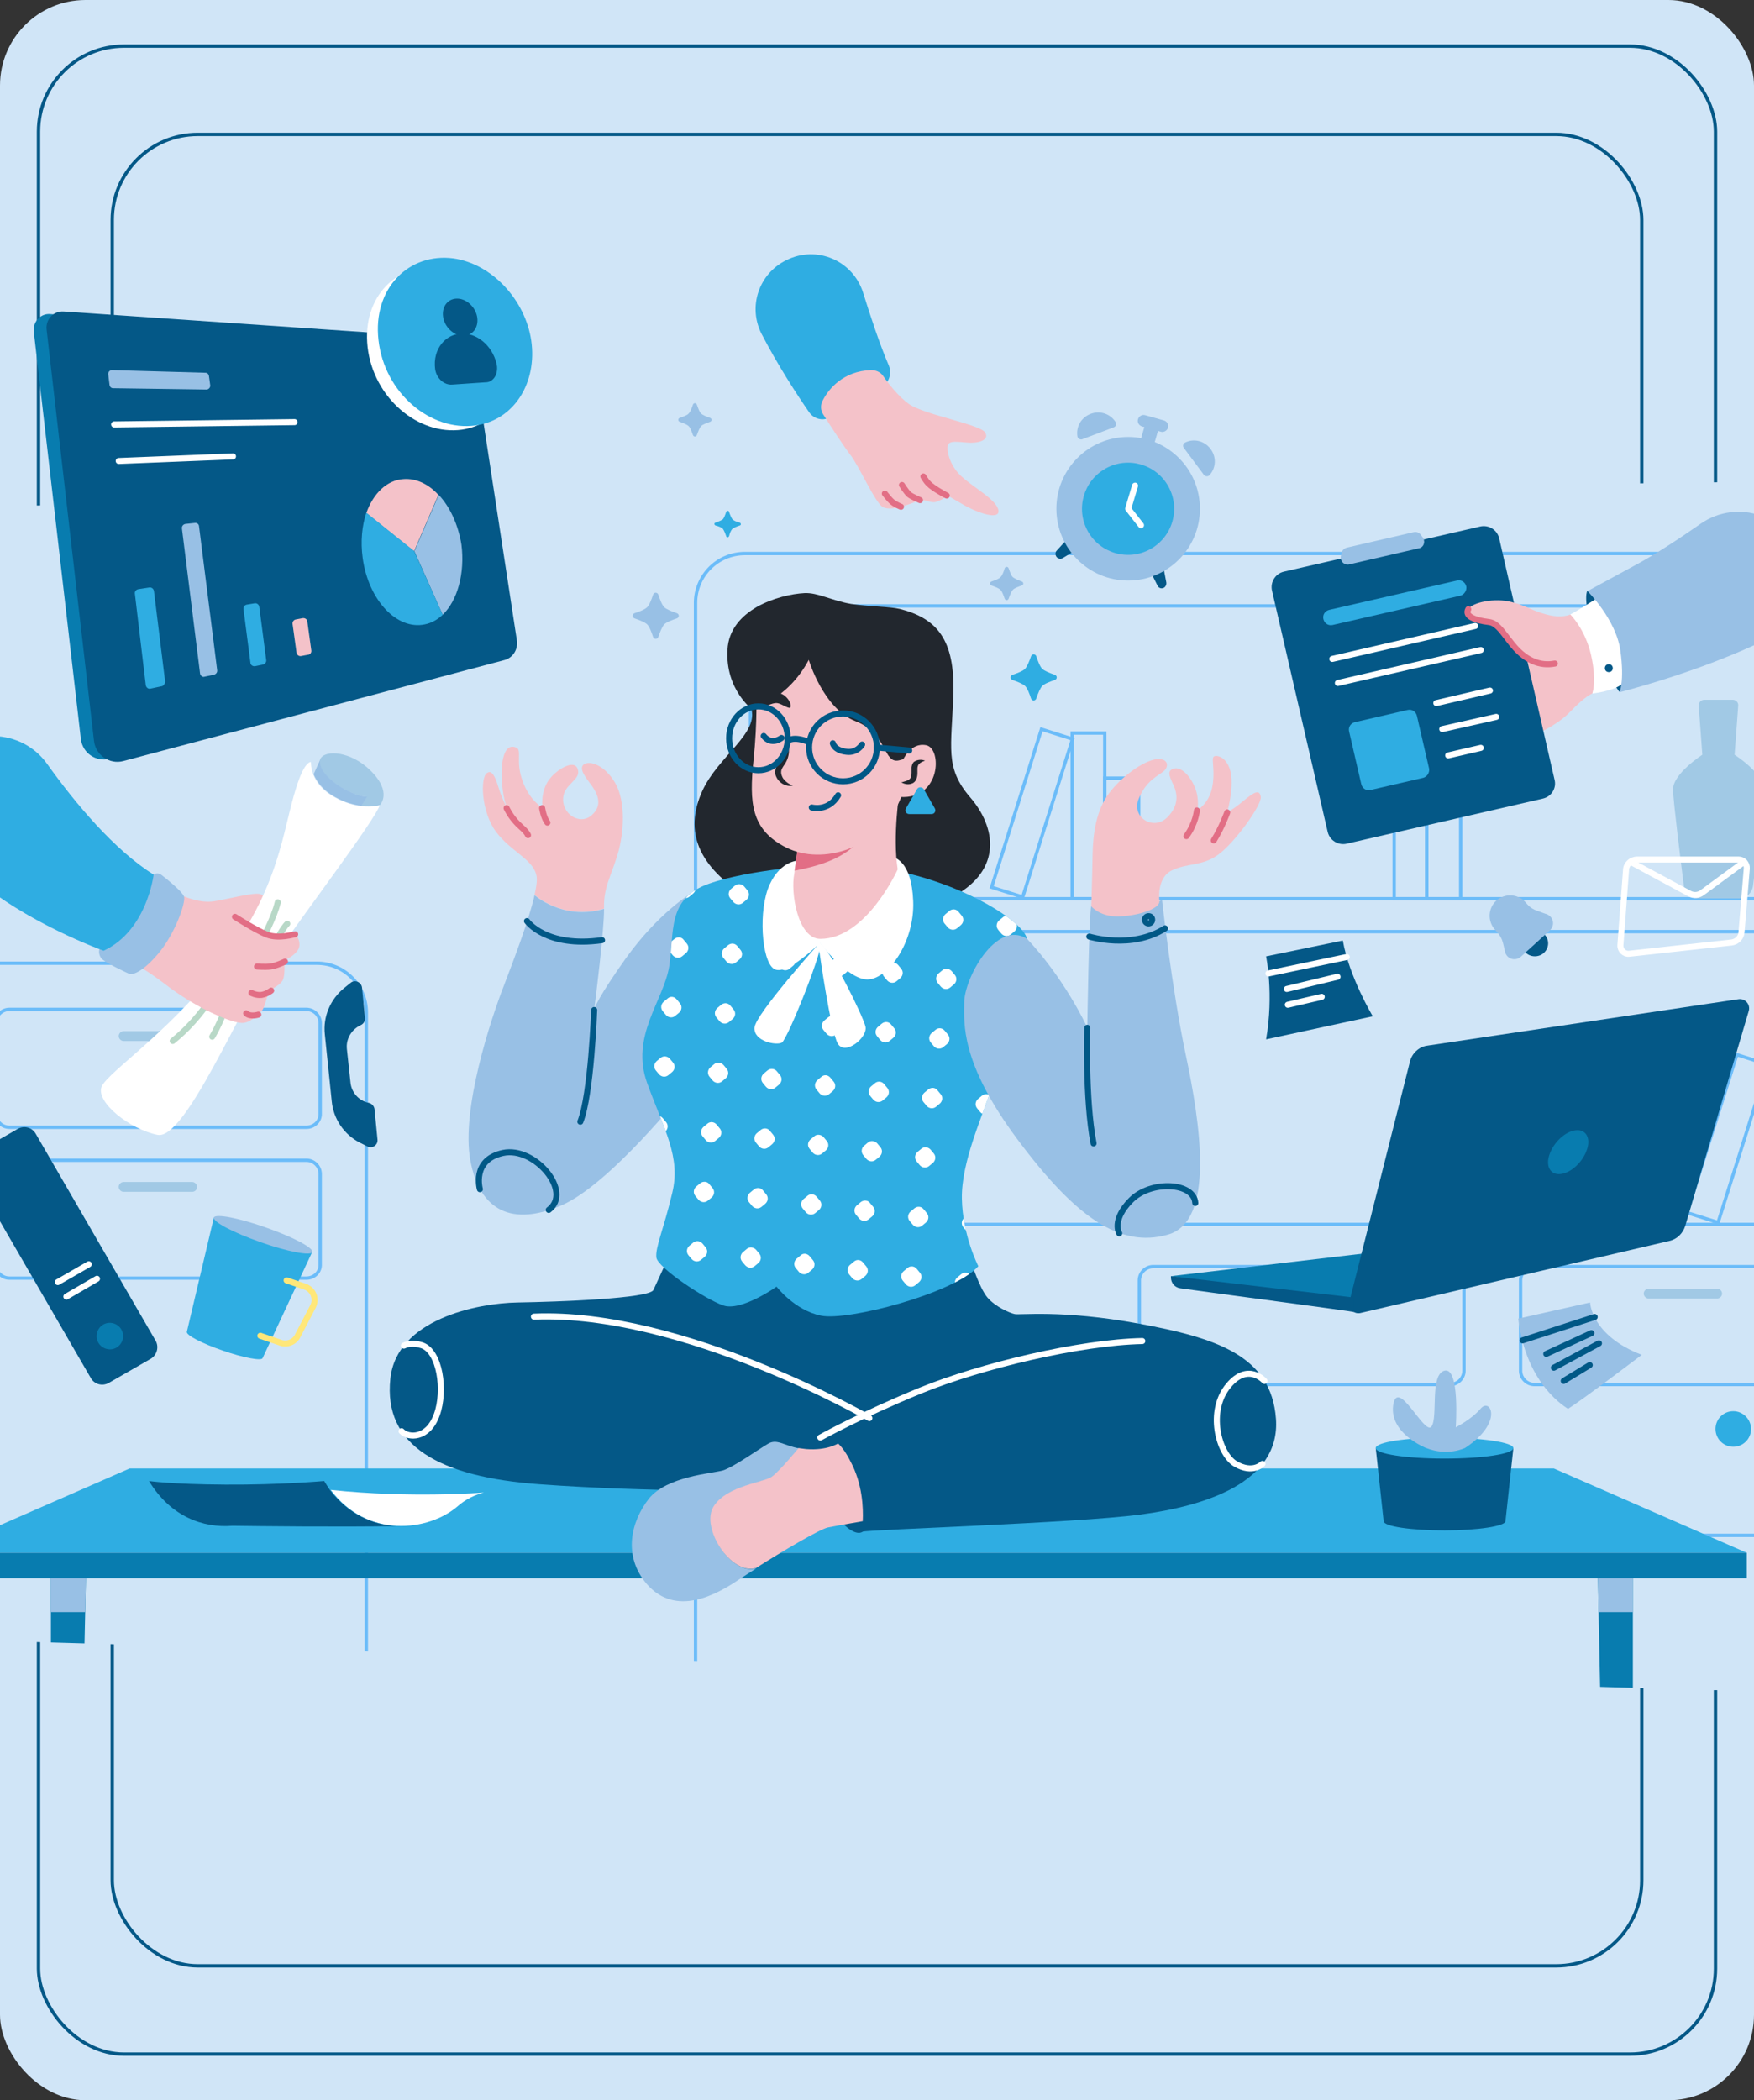 <?xml version="1.0" encoding="UTF-8"?>
<svg id="Layer_2" data-name="Layer 2" xmlns="http://www.w3.org/2000/svg" xmlns:xlink="http://www.w3.org/1999/xlink" viewBox="0 0 523 626">
  <rect x="0" y="0" width="523" height="626" fill="#333333" stroke="none"/>
  <defs>
    <style>
      .cls-1 {
        fill: #fff;
      }

      .cls-2 {
        fill: #2fade2;
      }

      .cls-3 {
        fill: #087caf;
      }

      .cls-4 {
        clip-path: url(#clippath-2);
      }

      .cls-5 {
        stroke: #b8d8c7;
      }

      .cls-5, .cls-6, .cls-7, .cls-8, .cls-9, .cls-10, .cls-11, .cls-12, .cls-13 {
        fill: none;
      }

      .cls-5, .cls-7, .cls-8, .cls-9, .cls-11, .cls-13 {
        stroke-linecap: round;
        stroke-linejoin: round;
      }

      .cls-5, .cls-8, .cls-9, .cls-11, .cls-13 {
        stroke-width: 1.8px;
      }

      .cls-14 {
        fill: #a1c9e5;
      }

      .cls-15 {
        clip-path: url(#clippath-1);
      }

      .cls-6 {
        stroke: #045887;
      }

      .cls-6, .cls-12 {
        stroke-miterlimit: 10;
      }

      .cls-7 {
        stroke-width: 1.8px;
      }

      .cls-7, .cls-13 {
        stroke: #005886;
      }

      .cls-8 {
        stroke: #ffe779;
      }

      .cls-9 {
        stroke: #e26e85;
      }

      .cls-16 {
        clip-path: url(#clippath);
      }

      .cls-17 {
        fill: #22272e;
      }

      .cls-18 {
        clip-path: url(#clippath-3);
      }

      .cls-11 {
        stroke: #fff;
      }

      .cls-12 {
        stroke: #6bbcf9;
      }

      .cls-19 {
        fill: #e26e85;
      }

      .cls-20 {
        fill: #f4c2c9;
      }

      .cls-21 {
        fill: #045887;
      }

      .cls-22 {
        fill: #98c0e5;
      }

      .cls-23 {
        fill: #d0e5f7;
      }
    </style>
    <clipPath id="clippath">
      <rect class="cls-10" width="523" height="626" rx="25.5" ry="25.5"/>
    </clipPath>
    <clipPath id="clippath-1">
      <path class="cls-10" d="m511.13,503.77L.65,489.14c-23.76-.69-43.29-18.85-45.65-42.51l-24.64-243.46c-2.75-27.59,18.65-51.64,46.34-52.03l568.2-7.85c28.67-.39,51.15,24.64,47.61,53.11l-33.08,265.94c-3.04,24.15-23.95,42.11-48.3,41.43Z"/>
    </clipPath>
    <clipPath id="clippath-2">
      <path class="cls-10" d="m511.13,503.77L.65,489.14c-23.76-.69-43.29-18.85-45.65-42.51l-24.64-243.46c-2.75-27.59,18.65-51.64,46.34-52.03l568.2-7.85c28.67-.39,51.15,24.64,47.61,53.11l-33.08,265.94c-3.04,24.15-23.95,42.11-48.3,41.43Z"/>
    </clipPath>
    <clipPath id="clippath-3">
      <path class="cls-10" d="m244.8,257.85s-21.2,1.18-33.57,5.6-10.11,14.23-11.68,24.54c-1.67,10.31-11.68,20.81-6.58,34.85,5.1,14.04,10.11,21.99,7.46,32.79-2.55,10.8-5.1,16.2-4.71,19.24.49,3.04,14.53,12.37,19.93,14.23,5.4,1.87,15.9-5.6,15.9-5.6,0,0,5.4,7.07,13.25,8.64,7.85,1.67,39.66-6.58,46.92-14.73,0,0-4.71-9.13-4.91-20.12-.2-10.99,6.18-24.64,8.54-32.2,2.26-7.56,15.61-36.71,10.41-46.43-3.73-6.97-31.61-22.68-60.96-20.81Z"/>
    </clipPath>
  </defs>
  <g id="illustration">
    <g class="cls-16">
      <rect class="cls-23" width="523" height="626" rx="25.5" ry="25.5"/>
      <rect class="cls-6" x="11.48" y="13.74" width="500.04" height="598.52" rx="25.5" ry="25.5"/>
      <rect class="cls-6" x="33.47" y="40.06" width="456.06" height="545.88" rx="25.5" ry="25.5"/>
      <g>
        <path class="cls-23" d="m511.13,503.77L.65,489.14c-23.76-.69-43.29-18.85-45.65-42.51l-24.64-243.46c-2.75-27.59,18.65-51.64,46.34-52.03l568.2-7.85c28.67-.39,51.15,24.64,47.61,53.11l-33.08,265.94c-3.04,24.15-23.95,42.11-48.3,41.43Z"/>
        <g class="cls-15">
          <path class="cls-12" d="m94.5,547.94h-407.89c-8.15,0-14.73-6.58-14.73-14.73v-231.38c0-8.15,6.58-14.73,14.73-14.73H94.5c8.15,0,14.73,6.58,14.73,14.73v231.38c0,8.15-6.58,14.73-14.73,14.73Z"/>
          <path class="cls-12" d="m633.54,532.43H222.12c-8.15,0-14.73-6.58-14.73-14.73V179.71c0-8.15,6.58-14.73,14.73-14.73h411.42c8.15,0,14.73,6.58,14.73,14.73v337.99c0,8.15-6.58,14.73-14.73,14.73Z"/>
          <path class="cls-12" d="m91.36,336H2.81c-2.26,0-4.12-1.87-4.12-4.12v-26.9c0-2.26,1.87-4.12,4.12-4.12h88.55c2.26,0,4.12,1.87,4.12,4.12v26.9c.1,2.26-1.77,4.12-4.12,4.12Z"/>
          <path class="cls-14" d="m57.29,310.28h-20.42c-.79,0-1.47-.69-1.47-1.47h0c0-.79.69-1.47,1.47-1.47h20.42c.79,0,1.47.69,1.47,1.47h0c0,.79-.69,1.47-1.47,1.47Z"/>
          <path class="cls-12" d="m91.36,380.96H2.81c-2.26,0-4.12-1.87-4.12-4.12v-26.9c0-2.26,1.87-4.12,4.12-4.12h88.55c2.26,0,4.12,1.87,4.12,4.12v26.9c.1,2.26-1.77,4.12-4.12,4.12Z"/>
          <path class="cls-14" d="m57.29,355.24h-20.42c-.79,0-1.47-.69-1.47-1.47h0c0-.79.69-1.47,1.47-1.47h20.42c.79,0,1.47.69,1.47,1.47h0c0,.88-.69,1.47-1.47,1.47Z"/>
          <path class="cls-12" d="m546.07,412.67h-88.55c-2.26,0-4.12-1.87-4.12-4.12v-26.9c0-2.26,1.87-4.12,4.12-4.12h88.55c2.26,0,4.12,1.87,4.12,4.12v26.9c.1,2.26-1.77,4.12-4.12,4.12Z"/>
          <path class="cls-14" d="m512.01,387.04h-20.42c-.79,0-1.47-.69-1.47-1.47h0c0-.79.69-1.47,1.47-1.47h20.42c.79,0,1.47.69,1.47,1.47h0c0,.79-.69,1.47-1.47,1.47Z"/>
          <path class="cls-12" d="m432.4,412.67h-88.55c-2.26,0-4.12-1.87-4.12-4.12v-26.9c0-2.26,1.87-4.12,4.12-4.12h88.55c2.26,0,4.12,1.87,4.12,4.12v26.9c0,2.26-1.87,4.12-4.12,4.12Z"/>
          <path class="cls-14" d="m398.33,387.04h-20.42c-.79,0-1.47-.69-1.47-1.47h0c0-.79.69-1.47,1.47-1.47h20.42c.79,0,1.47.69,1.47,1.47h0c0,.79-.69,1.47-1.47,1.47Z"/>
          <path class="cls-12" d="m674.97,267.87H228.3c-2.45,0-4.52-2.06-4.52-4.52v-78.24c0-2.45,2.06-4.52,4.52-4.52h446.67c2.45,0,4.52,2.06,4.52,4.52v78.24c0,2.45-1.96,4.52-4.52,4.52Z"/>
          <path class="cls-12" d="m674.97,364.96H228.3c-2.45,0-4.52-2.06-4.52-4.52v-78.24c0-2.45,2.06-4.52,4.52-4.52h446.67c2.45,0,4.52,2.06,4.52,4.52v78.24c0,2.55-1.96,4.52-4.52,4.52Z"/>
          <rect class="cls-12" x="253.93" y="218.49" width="9.72" height="49.38"/>
          <rect class="cls-12" x="263.55" y="231.94" width="10.11" height="35.93"/>
          <rect class="cls-12" x="490.41" y="334.54" width="49.38" height="9.72" transform="translate(36.36 728.4) rotate(-72.48)"/>
          <rect class="cls-12" x="415.71" y="218.49" width="9.72" height="49.38"/>
          <rect class="cls-12" x="425.43" y="231.94" width="10.11" height="35.93"/>
          <rect class="cls-12" x="319.7" y="218.49" width="9.72" height="49.38"/>
          <rect class="cls-12" x="283.08" y="237.53" width="49.38" height="9.72" transform="translate(-16.05 462.89) rotate(-72.48)"/>
          <rect class="cls-12" x="329.42" y="231.94" width="10.11" height="35.93"/>
          <path class="cls-14" d="m517.21,224.97l1.08-14.63c.1-.98-.69-1.77-1.67-1.77h-8.44c-.98,0-1.67.79-1.67,1.77l1.08,14.63s-8.84,5.69-8.74,10.41c.1,3.63,2.26,21.01,3.24,28.67.29,2.16,2.06,3.73,4.22,3.73h12.17c2.16,0,3.93-1.57,4.22-3.73.98-7.66,3.14-25.03,3.24-28.67.1-4.81-8.74-10.41-8.74-10.41Z"/>
          <line class="cls-12" x1="-71.11" y1="457.63" x2="867.18" y2="457.63"/>
        </g>
        <g class="cls-4">
          <polygon class="cls-3" points="15.18 467.64 15.18 585.74 23.13 585.74 25.68 467.64 15.18 467.64"/>
          <polygon class="cls-22" points="25.68 467.64 15.18 467.64 15.18 480.5 25.39 480.5 25.68 467.64"/>
          <polygon class="cls-3" points="486.88 467.64 486.88 585.74 478.83 585.74 476.38 467.64 486.88 467.64"/>
          <polygon class="cls-22" points="476.38 467.64 486.88 467.64 486.88 480.5 476.67 480.5 476.38 467.64"/>
          <polygon class="cls-2" points="520.85 462.83 -18.79 462.83 38.64 437.7 463.32 437.7 520.85 462.83"/>
          <rect class="cls-3" x="-18.79" y="462.83" width="539.63" height="7.56"/>
        </g>
        <path class="cls-21" d="m44.93,405.01l-12.47,7.17c-1.87,1.08-4.32.49-5.4-1.47l-35.73-61.65c-1.08-1.87-.49-4.32,1.47-5.4l12.47-7.17c1.87-1.08,4.32-.49,5.4,1.47l35.73,61.65c1.08,1.87.39,4.32-1.47,5.4Z"/>
        <path class="cls-3" d="m36.19,396.27c-1.08-1.87-3.53-2.55-5.4-1.47s-2.55,3.53-1.47,5.4,3.53,2.55,5.4,1.47c1.87-1.08,2.55-3.44,1.47-5.4Z"/>
        <line class="cls-11" x1="19.79" y1="386.46" x2="28.92" y2="381.15"/>
        <line class="cls-11" x1="17.24" y1="382.14" x2="26.47" y2="376.83"/>
        <path class="cls-2" d="m63.77,362.89l-8.05,34.06c-.29.98,4.42,3.44,10.7,5.6,6.18,2.16,11.58,3.14,11.88,2.26l14.82-31.71-29.35-10.21Z"/>
        <path class="cls-8" d="m85.47,381.64l5.5,1.87c2.45.88,3.53,3.63,2.36,5.89l-4.61,8.84c-.98,1.87-3.14,2.65-5.1,1.96l-5.99-2.06"/>
        <path class="cls-22" d="m93.13,373.2c-.39,1.18-7.36-.1-15.41-2.95-8.15-2.85-14.33-6.09-13.94-7.36.39-1.18,7.36.1,15.41,2.95,8.15,2.85,14.33,6.09,13.94,7.36Z"/>
        <path class="cls-3" d="m145.35,196.3l-112.6,29.84c-4.12,1.08-8.15-1.67-8.64-5.89l-14.04-121.43c-.29-2.95,2.06-5.5,5.01-5.2l114.46,7.95c3.24.2,5.89,2.65,6.38,5.89l12.76,83.64c.49,2.26-1.08,4.61-3.34,5.2Z"/>
        <path class="cls-21" d="m150.55,196.7l-113.78,30.14c-4.12,1.08-8.25-1.77-8.74-5.99l-14.14-122.71c-.29-2.95,2.06-5.5,5.1-5.3l115.74,7.95c3.24.2,5.99,2.65,6.48,5.89l12.96,84.52c.2,2.55-1.28,4.81-3.63,5.5Z"/>
        <path class="cls-22" d="m61.52,116.1l-27.78-.39c-.59,0-.98-.39-1.08-.98l-.39-3.14c-.1-.69.49-1.28,1.08-1.28l27.88.79c.59,0,.98.39,1.08.98l.39,2.85c0,.59-.49,1.18-1.18,1.18Z"/>
        <line class="cls-11" x1="34.03" y1="126.51" x2="87.83" y2="125.82"/>
        <line class="cls-11" x1="35.4" y1="137.4" x2="69.47" y2="136.03"/>
        <path class="cls-2" d="m48.17,204.55l-3.24.69c-.69.2-1.37-.29-1.47-1.08l-3.24-27.19c-.1-.69.39-1.28,1.08-1.37l3.24-.49c.69-.1,1.28.39,1.37,1.08l3.34,27c-.1.69-.49,1.28-1.08,1.37Z"/>
        <path class="cls-22" d="m59.65,200.72l-5.4-43.19c-.1-.69.39-1.28,1.08-1.37l2.75-.29c.69-.1,1.28.39,1.28,1.08l5.4,42.8c.1.59-.29,1.18-.98,1.37l-2.85.59c-.49.2-1.18-.29-1.28-.98Z"/>
        <path class="cls-2" d="m74.67,197.48l-2.06-15.9c-.1-.69.39-1.28.98-1.37l2.36-.39c.69-.1,1.28.39,1.37,1.08l2.06,15.81c.1.59-.29,1.18-.98,1.37l-2.36.49c-.69.1-1.37-.39-1.37-1.08Z"/>
        <path class="cls-20" d="m91.95,195.13l-2.06.39c-.69.2-1.37-.29-1.47-.98l-1.18-8.54c-.1-.69.39-1.28.98-1.37l2.06-.39c.69-.1,1.37.39,1.37,1.08l1.18,8.54c.1.59-.29,1.18-.88,1.28Z"/>
        <path class="cls-22" d="m132,183.25l-8.44-18.95,7.26-16.79c3.34,3.53,5.79,8.84,6.77,14.82,1.08,8.54-1.18,16.69-5.6,20.91Z"/>
        <path class="cls-20" d="m130.72,147.51l-7.26,16.79-14.23-11.39c2.06-5.79,6.09-9.82,11.09-10.11,3.73-.29,7.46,1.47,10.41,4.71Z"/>
        <path class="cls-2" d="m132,183.25c-1.57,1.47-3.34,2.45-5.3,2.85-8.25,1.77-16.79-7.07-18.55-19.73-.69-5.01-.2-9.72,1.08-13.55l14.23,11.39,8.54,19.04Z"/>
        <path class="cls-2" d="m227.13,99.61c4.71,9.13,10.6,18.16,14.14,23.27,1.57,2.26,4.61,2.75,6.77,1.18,4.42-3.14,10.31-6.28,14.43-8.34,2.45-1.28,3.63-4.22,2.55-6.77-2.65-6.18-5.4-14.43-7.66-21.7-3.04-9.62-13.84-14.23-22.87-9.72h0c-8.25,4.02-11.58,13.94-7.36,22.09Z"/>
        <path class="cls-20" d="m259.72,110.31c1.47,0,2.85.59,3.63,1.77,1.57,2.26,4.52,6.09,7.66,8.34,4.61,3.24,21.4,6.09,22.78,8.54s-2.65,3.24-5.4,2.95c-2.85-.2-5.1-.59-5.69.59-.59,1.18.2,6.09,4.02,9.52,3.73,3.44,10.7,7.07,10.99,10.21.29,3.14-7.46.1-10.9-2.06-3.53-2.06-4.42-2.55-4.42-2.55,0,0-.49.98-3.24,1.96-1.57.49-3.24-.79-4.71-.49-1.47.29-8.05,3.63-11.19,2.06-2.26-1.18-7.26-12.57-9.72-15.61-1.77-2.26-5.99-8.74-8.05-11.98-.88-1.28-.88-3.04-.1-4.32,1.67-3.24,5.99-8.64,14.33-8.93Z"/>
        <path class="cls-9" d="m282.3,147.71s-3.83-1.96-5.4-3.53c-.88-.88-1.57-2.16-1.57-2.16"/>
        <path class="cls-9" d="m274.34,149.08s-2.36-.98-3.24-1.67c-.88-.79-2.16-2.85-2.16-2.85"/>
        <path class="cls-9" d="m268.65,151.05s-1.77-.69-2.75-1.57c-.69-.59-2.06-2.36-2.06-2.36"/>
        <path class="cls-22" d="m194.73,177.26c.29-.79,1.28-.79,1.57,0,.49,1.47,1.08,3.04,1.77,3.73.59.59,2.26,1.28,3.73,1.77.79.29.79,1.28,0,1.57-1.47.49-3.04,1.08-3.73,1.77-.59.59-1.28,2.26-1.77,3.73-.29.79-1.28.79-1.57,0-.49-1.47-1.08-3.04-1.77-3.73-.59-.59-2.26-1.28-3.73-1.77-.79-.29-.79-1.28,0-1.57,1.47-.49,3.04-1.08,3.73-1.77s1.28-2.26,1.77-3.73Z"/>
        <path class="cls-22" d="m206.61,120.62c.2-.59.98-.59,1.18,0,.39,1.08.79,2.26,1.28,2.65.49.49,1.57.88,2.65,1.28.59.2.59.98,0,1.18-1.08.39-2.26.79-2.65,1.28-.49.49-.88,1.57-1.28,2.65-.2.59-.98.59-1.18,0-.39-1.08-.79-2.26-1.28-2.65-.49-.49-1.57-.88-2.65-1.28-.59-.2-.59-.98,0-1.18,1.08-.39,2.26-.79,2.65-1.28.49-.49.98-1.67,1.28-2.65Z"/>
        <path class="cls-22" d="m299.57,169.4c.2-.59.98-.59,1.18,0,.39,1.08.79,2.26,1.28,2.65s1.57.88,2.65,1.28c.59.2.59.98,0,1.18-1.08.39-2.26.79-2.65,1.28-.49.49-.88,1.57-1.28,2.65-.2.59-.98.59-1.18,0-.39-1.08-.79-2.26-1.28-2.65-.49-.49-1.57-.88-2.65-1.28-.59-.2-.59-.98,0-1.18,1.08-.39,2.26-.79,2.65-1.28.49-.39.98-1.57,1.28-2.65Z"/>
        <path class="cls-2" d="m216.52,152.62c.2-.49.79-.49.88,0,.29.88.69,1.77.98,2.16.39.39,1.28.79,2.16.98.49.2.49.79,0,.88-.88.29-1.77.69-2.16.98-.39.39-.79,1.28-.98,2.16-.2.49-.79.49-.88,0-.29-.88-.69-1.77-.98-2.16-.39-.39-1.28-.79-2.16-.98-.49-.2-.49-.79,0-.88.88-.29,1.77-.69,2.16-.98.29-.29.69-1.28.98-2.16Z"/>
        <path class="cls-2" d="m307.43,195.62c.29-.79,1.28-.79,1.57,0,.49,1.47,1.08,3.04,1.77,3.73.59.59,2.26,1.28,3.73,1.77.79.29.79,1.28,0,1.57-1.47.49-3.04,1.08-3.73,1.77-.59.59-1.28,2.26-1.77,3.73-.29.79-1.28.79-1.57,0-.49-1.47-1.08-3.04-1.77-3.73-.59-.59-2.26-1.28-3.73-1.77-.79-.29-.79-1.28,0-1.57,1.47-.49,3.04-1.08,3.73-1.77.59-.69,1.28-2.26,1.77-3.73Z"/>
        <path class="cls-21" d="m473.33,176.08s-1.37,1.37,1.18,11.78c2.55,10.41,8.34,18.36,8.34,18.36,0,0,7.46-6.28,5.2-17.08-2.16-10.8-14.73-13.06-14.73-13.06Z"/>
        <path class="cls-20" d="m474.8,206.71s-1.96.59-6.58,5.4c-4.61,4.81-11.39,7.26-19.44,10.9s-11.98-13.25-9.91-21.79c1.96-8.54,10.8-14.43,10.8-14.43l17.18,2.36s5.69-6.77,7.95-2.36c2.16,4.42,1.96,14.33,0,19.93Z"/>
        <path class="cls-21" d="m460.08,238.02l-58.51,13.45c-2.55.59-5.1-.98-5.69-3.53l-16.59-71.86c-.59-2.55.98-5.1,3.53-5.69l58.51-13.45c2.55-.59,5.1.98,5.69,3.53l16.49,71.86c.69,2.55-.88,5.1-3.44,5.69Z"/>
        <path class="cls-2" d="m435.44,177.55l-38.09,8.74c-1.28.29-2.45-.49-2.75-1.77h0c-.29-1.28.49-2.45,1.77-2.75l38.09-8.74c1.28-.29,2.45.49,2.75,1.77h0c.2,1.18-.59,2.45-1.77,2.75Z"/>
        <line class="cls-11" x1="397.25" y1="196.4" x2="439.86" y2="186.58"/>
        <line class="cls-11" x1="398.92" y1="203.57" x2="441.53" y2="193.75"/>
        <path class="cls-2" d="m424.35,231.84l-15.71,3.63c-1.28.29-2.45-.49-2.75-1.77l-3.63-15.71c-.29-1.28.49-2.45,1.77-2.75l15.71-3.63c1.28-.29,2.45.49,2.75,1.77l3.63,15.71c.2,1.18-.59,2.45-1.77,2.75Z"/>
        <line class="cls-11" x1="428.27" y1="209.56" x2="444.27" y2="205.83"/>
        <line class="cls-11" x1="430.04" y1="217.31" x2="446.14" y2="213.68"/>
        <line class="cls-11" x1="431.81" y1="225.16" x2="441.53" y2="222.91"/>
        <path class="cls-22" d="m423.07,163.42l-20.81,4.81c-1.47.29-2.75-.98-2.45-2.45l.2-.98c.2-.79.79-1.37,1.57-1.57l19.93-4.61c.79-.2,1.57.1,2.06.69l.59.79c.98,1.28.39,3.04-1.08,3.34Z"/>
        <path class="cls-20" d="m468.23,183.15s-2.45,1.28-7.17,0c-4.71-1.28-5.5-2.45-10.41-3.73-4.91-1.28-11.68.1-12.86,2.16-1.18,2.06,1.96,3.34,6.18,3.83s6.18,8.54,12.96,11.58c11.29,5.01,21.3-10.31,11.29-13.84Z"/>
        <path class="cls-9" d="m437.8,181.58c-1.18,2.06,1.96,3.34,6.18,3.83s6.18,8.54,12.96,11.58c2.36,1.08,4.61,1.18,6.68.79"/>
        <path class="cls-1" d="m475.69,178.63s-5.2,3.34-7.46,4.52c0,0,4.42,4.32,6.18,12.07s.39,11.49.39,11.49c0,0,5.79-.59,8.64-2.65,0,0,2.75-4.52.49-13.35-2.26-8.84-8.25-12.07-8.25-12.07Z"/>
        <path class="cls-22" d="m537.34,166.66c-3.93-12.96-19.24-18.26-30.33-10.5-6.48,4.52-13.25,8.93-18.65,11.88l-15.02,8.15s8.54,8.44,9.82,17.77c1.28,9.33-.29,12.37-.29,12.37,0,0,23.46-5.79,44.18-15.9,8.74-4.42,13.15-14.43,10.31-23.76h0Z"/>
        <path class="cls-21" d="m480.89,199.15c0-.69-.49-1.18-1.18-1.18s-1.18.49-1.18,1.18.49,1.18,1.18,1.18,1.18-.49,1.18-1.18Z"/>
        <polygon class="cls-3" points="349.15 380.37 418.55 372.22 417.38 384.79 403.73 386.75 402.36 389.3 349.15 380.37"/>
        <path class="cls-21" d="m402.36,387.93l18.06-71.56c.59-2.45,2.75-4.42,5.2-4.71l92.77-13.84c1.96-.29,3.63,1.57,3.04,3.53l-18.95,64.1c-.69,2.16-2.45,3.93-4.71,4.42l-92.18,21.5c-1.96.39-3.73-1.37-3.24-3.44Z"/>
        <path class="cls-3" d="m473.33,342.18c-.98,3.53-4.22,6.97-7.46,7.66-3.14.69-5.01-1.67-4.02-5.2.98-3.53,4.22-6.97,7.46-7.66,3.14-.69,5.01,1.67,4.02,5.2Z"/>
        <path class="cls-21" d="m403.73,391.07c-.29-.2-40.54-5.5-51.73-7.07-1.67-.2-2.85-1.57-2.85-3.24v-.39l54.58,6.38v4.32h0Z"/>
        <path class="cls-11" d="m488.16,256.19h30.24c1.37,0,2.55,1.18,2.45,2.65l-1.57,18.95c-.1,1.67-1.37,2.95-3.04,3.14l-30.43,3.34c-1.47.2-2.75-1.08-2.65-2.55l1.67-22.28c0-1.87,1.57-3.24,3.34-3.24Z"/>
        <path class="cls-11" d="m486.19,256.87l17.67,9.52c1.18.59,2.55.49,3.63-.29l12.57-9.23"/>
        <path class="cls-21" d="m318.23,160.67l-3.14,3.44c-.49.49-.49,1.37,0,1.96h0c.49.49,1.18.59,1.77.29l3.73-2.26-2.36-3.44Z"/>
        <path class="cls-21" d="m346.89,169.01l.88,4.61c.1.69-.29,1.47-.98,1.67h0c-.69.2-1.37-.1-1.67-.79l-1.96-3.93,3.73-1.57Z"/>
        <circle class="cls-22" cx="336.39" cy="151.64" r="21.4"/>
        <circle class="cls-2" cx="336.37" cy="151.66" r="13.74" transform="translate(-31.46 180.79) rotate(-28.8)"/>
        <polyline class="cls-11" points="340.22 156.54 336.39 151.64 338.45 144.76"/>
        <path class="cls-22" d="m322.74,130.92c-.59.2-1.28-.1-1.47-.79-.49-2.85,1.08-5.69,3.93-6.77,2.85-1.08,5.89,0,7.46,2.45.39.59.1,1.28-.59,1.57l-9.33,3.53Z"/>
        <path class="cls-22" d="m358.97,141.53c.39.49,1.18.59,1.67.1,1.96-2.16,2.16-5.4.29-7.85-1.87-2.45-5.01-3.14-7.56-1.87-.59.29-.79,1.08-.39,1.57l5.99,8.05Z"/>
        <path class="cls-22" d="m346.11,128.67l-5.6-1.57c-.88-.29-1.47-1.18-1.18-2.16h0c.29-.88,1.18-1.47,2.16-1.18l5.6,1.57c.88.29,1.47,1.18,1.18,2.16h0c-.29.88-1.28,1.47-2.16,1.18Z"/>
        <rect class="cls-22" x="340.05" y="127.36" width="5.5" height="4.22" transform="translate(122.82 422.53) rotate(-73.8)"/>
        <path class="cls-21" d="m107.95,294.37l.88,9.03c.1.88-.39,1.77-1.28,2.16-2.75,1.28-4.42,4.12-4.12,7.07l1.08,10.01c.29,3.04,2.55,5.5,5.5,6.09.88.2,1.57.98,1.67,1.87l.88,9.03c.2,1.67-1.57,2.85-3.04,2.06l-2.16-1.08c-4.71-2.36-7.95-7.07-8.44-12.37l-2.06-19.93c-.59-5.3,1.67-10.5,5.79-13.84l1.96-1.57c1.18-.98,3.14-.2,3.34,1.47Z"/>
        <path class="cls-1" d="m153.79,103.63c1.77,11.98-4.91,22.87-16.1,24.44-12.86,1.77-26.31-9.33-28.08-24.64-1.67-15.02,8.84-25.33,21.7-23.56,11.29,1.57,20.81,11.98,22.48,23.76Z"/>
        <path class="cls-2" d="m158.41,101.57c1.77,12.37-5.01,23.66-16.59,25.23-13.35,1.87-27.19-9.62-28.96-25.43-1.77-15.51,9.13-26.11,22.38-24.35,11.58,1.67,21.4,12.47,23.17,24.54Z"/>
        <path class="cls-21" d="m142.31,94.7c.39,3.04-1.47,5.4-4.22,5.4s-5.6-2.65-5.99-5.79,1.67-5.5,4.52-5.3c2.75.2,5.3,2.75,5.69,5.69Z"/>
        <path class="cls-21" d="m144.96,113.94l-10.11.69c-2.45.2-4.71-1.87-5.1-4.61h0c-.79-5.99,3.14-10.7,8.34-10.6h0c4.91.1,9.33,4.52,10.11,9.82h0c.2,2.55-1.18,4.61-3.24,4.71Z"/>
        <path class="cls-21" d="m460.57,278.57c-1.47-1.57-3.93-1.67-5.5-.29-1.57,1.47-1.67,3.93-.29,5.5s3.93,1.67,5.5.29c1.67-1.47,1.77-3.93.29-5.5Z"/>
        <path class="cls-22" d="m455.47,269.63l-.69-.79c-2.26-2.45-6.09-2.65-8.64-.39h0c-2.45,2.26-2.65,6.09-.39,8.64l.69.79c.79.88,1.37,1.87,1.67,3.04.2.88.49,1.87.69,2.85.49,2.06,3.04,2.85,4.71,1.37l4.32-3.93,4.32-3.93c1.57-1.47,1.08-4.02-.98-4.81-.98-.29-1.87-.69-2.75-.98-1.18-.39-2.16-.98-2.95-1.87Z"/>
        <path class="cls-21" d="m377.52,285.05s2.36,11.19,0,24.74l31.81-6.87s-7.07-11.78-8.93-22.58l-22.87,4.71Z"/>
        <line class="cls-11" x1="378.21" y1="290.15" x2="401.57" y2="285.24"/>
        <line class="cls-11" x1="383.7" y1="294.77" x2="398.82" y2="291.13"/>
        <line class="cls-11" x1="384" y1="299.48" x2="394.11" y2="297.12"/>
        <path class="cls-22" d="m452.72,393.03l21.4-4.81s.29,9.82,15.41,15.61c0,0-16.79,12.76-21.99,16.1.1-.1-12.47-6.58-14.82-26.9Z"/>
        <line class="cls-13" x1="453.99" y1="399.51" x2="475.49" y2="392.54"/>
        <line class="cls-13" x1="461.06" y1="403.54" x2="474.51" y2="397.35"/>
        <line class="cls-13" x1="463.32" y1="407.66" x2="476.77" y2="400.4"/>
        <line class="cls-13" x1="466.26" y1="411.59" x2="474.02" y2="406.87"/>
        <path class="cls-14" d="m113.25,239.99s-2.16.59-5.6.2l1.77-2.75c-3.83.1-13.06-4.91-14.04-9.52-.1-.59-.1-1.18.1-1.57h0v-.1c1.47-2.95,9.23-2.26,14.92,3.34,6.77,6.58,2.85,10.41,2.85,10.41Z"/>
        <path class="cls-22" d="m109.52,237.44l-1.77,2.75c-2.16-.29-4.91-.98-7.85-2.65-3.73-2.06-5.5-4.71-6.38-6.77,1.08-2.45,1.87-4.12,2.06-4.52-.2.49-.2.98-.1,1.57.98,4.71,10.21,9.72,14.04,9.62Z"/>
        <path class="cls-20" d="m54.94,267.18s4.52,2.06,8.74,1.47c4.22-.59,12.47-2.95,14.14-2.06,1.67.88,4.52.98,3.63,3.83-.79,2.85-2.55,6.18-6.28,6.38-3.73.29-7.46,3.14-13.65,1.37-6.18-1.77-9.82-2.65-10.01-5.1-.1-2.55,3.44-5.89,3.44-5.89Z"/>
        <path class="cls-1" d="m113.25,239.99c-1.57,4.61-22.09,31.61-31.81,45.75-9.72,14.14-26.21,54.19-34.46,52.52-8.25-1.67-18.46-9.72-16.69-14.33,1.87-4.61,22.68-17.77,38.58-40.45,15.9-22.68,15.51-38.38,20.32-51.24,2.06-5.5,3.53-5.1,3.53-5.1,0,0-.1,1.57.69,3.73.79,2.06,2.55,4.71,6.38,6.77,2.95,1.67,5.69,2.36,7.85,2.65,3.44.39,5.6-.29,5.6-.29Z"/>
        <path class="cls-5" d="m77.91,280.63s3.93-7.26,4.91-11.68"/>
        <path class="cls-5" d="m81.64,281.61s2.65-5.01,4.02-6.28"/>
        <path class="cls-5" d="m67.21,300.66s-1.87,4.91-3.93,8.34"/>
        <path class="cls-5" d="m61.71,299.28s-3.63,5.69-10.21,10.99"/>
        <path class="cls-20" d="m70.06,273.27s6.09,3.93,9.52,5.3c3.53,1.37,8.05-.1,8.44-.1s2.26,2.95.59,5.01c-1.67,2.06-3.53,2.36-3.73,3.04-.2.69.29,4.61-.79,5.99-.98,1.37-3.14,2.16-3.83,3.04-.59.88-1.37,5.3-2.45,5.99s-2.45,2.95-5.2,3.34-13.55-3.93-23.56-11.68c-6.38-4.91-10.5-6.68-10.5-6.68,0,0,4.42-19.34,12.47-17.57,8.15,1.77,19.04,4.32,19.04,4.32Z"/>
        <path class="cls-9" d="m70.06,273.27s6.09,3.93,9.52,5.3c3.53,1.37,8.05-.1,8.44-.1"/>
        <path class="cls-22" d="m45.81,260.7s1.08-.88,2.36.1,6.09,4.81,6.68,6.38c.69,1.57-2.65,11.29-7.85,17.28-5.1,5.99-7.95,5.99-8.25,5.89s-7.56-3.44-8.54-4.71-.59-2.65-.59-2.65c0,0,13.84-22.38,16.2-22.28Z"/>
        <path class="cls-2" d="m-17.71,226.74c-6.68,8.15-5.89,20.22,1.87,27.39,2.26,2.06,4.81,4.42,7.66,6.97,15.31,13.74,39.07,22.28,39.07,22.28,12.96-5.99,14.92-22.68,14.92-22.68-11.68-7.36-23.27-21.11-31.81-33.08-7.66-10.6-23.36-10.99-31.71-.88h0Z"/>
        <path class="cls-9" d="m84.98,286.62s-2.65,1.28-4.32,1.47-4.02,0-4.02,0"/>
        <path class="cls-9" d="m80.86,295.26s-1.18.98-2.85,1.28c-1.67.2-3.04-.59-3.04-.59"/>
        <path class="cls-9" d="m77.03,302.42s-2.36.79-3.63-.39"/>
        <path class="cls-21" d="m340.61,399.71c-18.75.39-48.2,7.46-66.07,14.73-17.77,7.26-29.94,14.04-29.94,14.04,0,0,4.22-2.36,9.23,7.26,5.01,9.62,3.24,20.81,3.24,20.81,2.55-.69,63.42-2.55,82.85-5.1,19.44-2.55,41.92-9.62,40.54-28.57-1.37-18.95-18.06-24.15-40.94-28.37-22.97-4.22-35.64-2.45-37.01-2.85-1.37-.29-5.79-2.16-8.15-5.01-2.36-2.85-4.81-10.6-4.81-10.6,0,0-59.29-3.73-65.28,6.28-5.89,10.01,20.91,38.68,20.91,38.68l95.42-21.3Z"/>
        <path class="cls-21" d="m199.25,374.87s-3.24,7.07-4.42,9.62c-1.18,2.55-28.37,3.53-40.54,3.73-12.17.2-36.03,5.1-37.89,22.68-2.16,20.03,14.63,29.35,44.57,31.51,33.67,2.45,64.89,1.67,71.47,2.36,6.58.69,24.74-7.46,26.8-15.02,2.06-7.56,30.63-13.35,30.63-13.35,0,0,6.28-31.41-4.02-37.7-10.31-6.38-86.58-3.83-86.58-3.83Z"/>
        <path class="cls-11" d="m259.23,422.68s-55.76-32.1-100.03-30.24"/>
        <path class="cls-21" d="m244.6,428.57s-2.75,1.18-1.18,10.6c1.57,9.42,10.21,19.44,13.65,17.47s1.67-19.04-2.26-24.74c-3.83-5.6-10.21-3.34-10.21-3.34Z"/>
        <path class="cls-22" d="m238.22,431.71s-5.4,6.58-7.85,8.44c-2.45,1.87-13.45,2.65-17.47,8.93-4.02,6.28,5.2,20.71,12.66,18.36-2.06,1.28-3.83,2.45-5.2,3.34-6.68,4.52-18.85,11.29-27.49,1.37-7.26-8.44-4.71-18.65.59-25.43,5.3-6.68,18.95-7.56,22.09-8.44,3.14-.98,10.31-6.09,13.45-7.95,2.65-1.57,4.61.49,9.23,1.37Z"/>
        <path class="cls-20" d="m257.26,453.41c-.39.1-7.46,1.28-10.41,1.87-2.36.49-13.55,7.07-21.4,12.07-7.46,2.36-16.69-12.07-12.66-18.36s15.02-7.07,17.47-8.93c2.45-1.87,7.85-8.44,7.85-8.44.69.1,1.47.2,2.26.29,6.28.49,9.52-1.67,9.52-1.67,1.18,1.08,2.45,2.85,3.73,5.4,3.53,6.58,3.83,13.74,3.63,17.77Z"/>
        <path class="cls-11" d="m340.61,399.71c-18.75.39-48.2,7.46-66.07,14.73-17.77,7.26-29.94,14.04-29.94,14.04"/>
        <path class="cls-11" d="m120.42,401.08c1.18-.59,2.95-.88,5.4-.1,5.3,1.77,7.07,13.45,4.42,20.71-2.65,7.36-8.54,6.97-10.5,4.91"/>
        <path class="cls-11" d="m377.03,411.59s-4.91-5.6-10.7,1.37c-6.38,7.56-3.04,20.32,2.06,23.36,5.2,3.04,8.05,0,8.05,0"/>
        <path class="cls-13" d="m162.73,273.07c0,.59-.49,1.08-1.08,1.08s-1.08-.49-1.08-1.08.49-1.08,1.08-1.08,1.08.49,1.08,1.08Z"/>
        <path class="cls-20" d="m184.13,254.71c-2.06,6.87-4.22,9.82-4.02,16.1-12.47,3.63-20.71-4.12-20.71-4.12.59-2.65.88-4.71.49-5.99-1.18-4.71-7.56-6.87-11.98-12.76-4.42-5.89-4.81-16.3-2.65-17.57.98-.59,1.96-.39,3.44,4.52.88,2.85,2.16,5.4,2.45,5.79-2.06-4.71-2.95-20.22,2.75-17.87,1.87.79-.29,4.12,1.96,10.11,2.06,5.69,5.89,7.85,5.89,7.85,0,0-.69-4.61,1.87-8.25,2.16-3.04,7.66-6.48,8.64-3.24,1.08,3.14-3.93,4.32-4.32,8.34-.59,4.81,4.81,8.54,8.44,5.4s1.57-6.68,0-8.93c-1.57-2.16-4.02-5.01-2.26-6.28,1.77-1.18,6.18.2,9.33,5.6,3.04,5.3,2.75,14.43.69,21.3Z"/>
        <path class="cls-22" d="m204.06,325.1s-22.09,27.88-36.62,34.16c-14.53,6.28-24.35,1.87-27.19-13.35-2.85-15.22,6.18-42.41,10.11-52.42,2.85-7.46,7.36-19.24,9.03-26.7,0,0,8.34,7.66,20.71,4.12.1,5.99-2.65,28.08-2.95,30.14.1-.69,1.28-3.93,9.52-15.51,9.52-13.25,19.04-19.04,19.04-19.04,0,0,8.05,3.83,10.41,21.79,2.26,18.06-12.07,36.81-12.07,36.81Z"/>
        <path class="cls-13" d="m177.16,301.05s-.88,25.13-4.12,33.28"/>
        <path class="cls-9" d="m161.65,240.87s.39,2.75,1.57,4.32"/>
        <path class="cls-13" d="m157.13,274.54s5.6,8.05,22.38,5.69"/>
        <path class="cls-13" d="m143.09,354.45s-2.55-8.74,6.87-10.8c9.52-2.06,20.91,11.58,13.65,16.98"/>
        <path class="cls-9" d="m151.05,240.87s1.08,2.45,3.44,4.81c.98.98,2.36,1.96,2.95,3.24"/>
        <path class="cls-17" d="m268.26,181.48c11.19,2.85,16.49,9.23,16,25.33s-2.65,21.89,5.01,30.82c7.66,8.84,9.72,21.5-4.81,29.45-14.53,7.95-46.34,10.01-62.14,0-15.81-10.01-17.67-20.71-12.96-31.22,4.71-10.5,17.28-17.38,14.53-24.93-2.75-7.66.59.69.59.69,0,0-8.25-5.99-7.56-17.96.59-11.98,15.31-16.49,22.97-16.88,3.93-.2,8.15,2.26,13.94,3.24,5.79.79,11.58.79,14.43,1.47Z"/>
        <path class="cls-2" d="m244.8,257.85s-21.2,1.18-33.57,5.6-10.11,14.23-11.68,24.54c-1.67,10.31-11.68,20.81-6.58,34.85,5.1,14.04,10.11,21.99,7.46,32.79-2.55,10.8-5.1,16.2-4.71,19.24.49,3.04,14.53,12.37,19.93,14.23,5.4,1.87,15.9-5.6,15.9-5.6,0,0,5.4,7.07,13.25,8.64,7.85,1.67,39.66-6.58,46.92-14.73,0,0-4.71-9.13-4.91-20.12-.2-10.99,6.18-24.64,8.54-32.2,2.26-7.56,15.61-36.71,10.41-46.43-3.73-6.97-31.61-22.68-60.96-20.81Z"/>
        <g class="cls-18">
          <path class="cls-1" d="m191.39,386.55l.98,1.18c.69.88.49,2.06-.29,2.75l-1.18.98c-.88.69-2.06.49-2.75-.29l-.98-1.18c-.69-.88-.49-2.06.29-2.75l1.18-.98c.88-.69,2.06-.59,2.75.29Z"/>
          <path class="cls-1" d="m193.45,368.78l.98,1.18c.69.88.49,2.06-.29,2.75l-1.18.98c-.88.69-2.06.49-2.75-.29l-.98-1.18c-.69-.88-.49-2.06.29-2.75l1.18-.98c.88-.69,2.16-.49,2.75.29Z"/>
          <path class="cls-1" d="m195.61,351.11l.98,1.18c.69.88.49,2.06-.29,2.75l-1.18.98c-.88.69-2.06.49-2.75-.29l-.98-1.18c-.69-.88-.49-2.06.29-2.75l1.18-.98c.79-.79,2.06-.59,2.75.29Z"/>
          <path class="cls-1" d="m197.68,333.35l.98,1.18c.69.88.49,2.06-.29,2.75l-1.18.98c-.88.69-2.06.49-2.75-.29l-.98-1.18c-.69-.88-.49-2.06.29-2.75l1.18-.98c.79-.69,2.06-.59,2.75.29Z"/>
          <path class="cls-1" d="m199.74,315.58l.98,1.18c.69.88.49,2.06-.29,2.75l-1.18.98c-.88.69-2.06.49-2.75-.29l-.98-1.18c-.69-.88-.49-2.06.29-2.75l1.18-.98c.88-.69,2.06-.49,2.75.29Z"/>
          <path class="cls-1" d="m207.39,388.42l.98,1.18c.69.88.49,2.06-.29,2.75l-1.18.98c-.88.69-2.06.49-2.75-.29l-.98-1.18c-.69-.88-.49-2.06.29-2.75l1.18-.98c.88-.69,2.06-.59,2.75.29Z"/>
          <path class="cls-1" d="m209.46,370.65l.98,1.18c.69.88.49,2.06-.29,2.75l-1.18.98c-.88.69-2.06.49-2.75-.29l-.98-1.18c-.69-.88-.49-2.06.29-2.75l1.18-.98c.88-.69,2.06-.49,2.75.29Z"/>
          <path class="cls-1" d="m211.52,352.98l.98,1.18c.69.88.49,2.06-.29,2.75l-1.18.98c-.88.69-2.06.49-2.75-.29l-.98-1.18c-.69-.88-.49-2.06.29-2.75l1.18-.98c.88-.69,2.16-.59,2.75.29Z"/>
          <path class="cls-1" d="m213.68,335.21l.98,1.18c.69.88.49,2.06-.29,2.75l-1.18.98c-.88.69-2.06.49-2.75-.29l-.98-1.18c-.69-.88-.49-2.06.29-2.75l1.18-.98c.79-.69,2.06-.59,2.75.29Z"/>
          <path class="cls-1" d="m215.74,317.44l.98,1.18c.69.88.49,2.06-.29,2.75l-1.18.98c-.88.69-2.06.49-2.75-.29l-.98-1.18c-.69-.88-.49-2.06.29-2.75l1.18-.98c.79-.69,2.06-.49,2.75.29Z"/>
          <path class="cls-1" d="m223.4,390.28l.98,1.18c.69.88.49,2.06-.29,2.75l-1.18.98c-.88.69-2.06.49-2.75-.29l-.98-1.18c-.69-.88-.49-2.06.29-2.75l1.18-.98c.79-.69,2.06-.59,2.75.29Z"/>
          <path class="cls-1" d="m225.46,372.52l.98,1.18c.69.88.49,2.06-.29,2.75l-1.18.98c-.88.69-2.06.49-2.75-.29l-.98-1.18c-.69-.88-.49-2.06.29-2.75l1.18-.98c.79-.69,2.06-.49,2.75.29Z"/>
          <path class="cls-1" d="m227.52,354.84l.98,1.18c.69.88.49,2.06-.29,2.75l-1.18.98c-.88.69-2.06.49-2.75-.29l-.98-1.18c-.69-.88-.49-2.06.29-2.75l1.18-.98c.88-.69,2.06-.59,2.75.29Z"/>
          <path class="cls-1" d="m229.58,337.08l.98,1.18c.69.88.49,2.06-.29,2.75l-1.18.98c-.88.69-2.06.49-2.75-.29l-.98-1.18c-.69-.88-.49-2.06.29-2.75l1.18-.98c.88-.69,2.06-.59,2.75.29Z"/>
          <path class="cls-1" d="m231.64,319.31l.98,1.18c.69.88.49,2.06-.29,2.75l-1.18.98c-.88.69-2.06.49-2.75-.29l-.98-1.18c-.69-.88-.49-2.06.29-2.75l1.18-.98c.88-.69,2.16-.49,2.75.29Z"/>
          <path class="cls-1" d="m239.3,392.15l.98,1.18c.69.88.49,2.06-.29,2.75l-1.18.98c-.88.69-2.06.49-2.75-.29l-.98-1.18c-.69-.88-.49-2.06.29-2.75l1.18-.98c.88-.69,2.06-.49,2.75.29Z"/>
          <path class="cls-1" d="m241.46,374.48l.98,1.18c.69.88.49,2.06-.29,2.75l-1.18.98c-.88.69-2.06.49-2.75-.29l-.98-1.18c-.69-.88-.49-2.06.29-2.75l1.18-.98c.79-.79,2.06-.59,2.75.29Z"/>
          <path class="cls-1" d="m243.52,356.71l.98,1.18c.69.88.49,2.06-.29,2.75l-1.18.98c-.88.69-2.06.49-2.75-.29l-.98-1.18c-.69-.88-.49-2.06.29-2.75l1.18-.98c.79-.69,2.06-.59,2.75.29Z"/>
          <path class="cls-1" d="m245.58,338.94l.98,1.18c.69.88.49,2.06-.29,2.75l-1.18.98c-.88.69-2.06.49-2.75-.29l-.98-1.18c-.69-.88-.49-2.06.29-2.75l1.18-.98c.79-.69,2.06-.49,2.75.29Z"/>
          <path class="cls-1" d="m247.64,321.27l.98,1.18c.69.88.49,2.06-.29,2.75l-1.18.98c-.88.69-2.06.49-2.75-.29l-.98-1.18c-.69-.88-.49-2.06.29-2.75l1.18-.98c.88-.79,2.06-.59,2.75.29Z"/>
          <path class="cls-1" d="m255.3,394.01l.98,1.18c.69.88.49,2.06-.29,2.75l-1.18.98c-.88.69-2.06.49-2.75-.29l-.98-1.18c-.69-.88-.49-2.06.29-2.75l1.18-.98c.88-.69,2.06-.49,2.75.29Z"/>
          <path class="cls-1" d="m257.36,376.34l.98,1.18c.69.88.49,2.06-.29,2.75l-1.18.98c-.88.69-2.06.49-2.75-.29l-.98-1.18c-.69-.88-.49-2.06.29-2.75l1.18-.98c.88-.79,2.06-.59,2.75.29Z"/>
          <path class="cls-1" d="m259.42,358.58l.98,1.18c.69.88.49,2.06-.29,2.75l-1.18.98c-.88.69-2.06.49-2.75-.29l-.98-1.18c-.69-.88-.49-2.06.29-2.75l1.18-.98c.88-.69,2.16-.59,2.75.29Z"/>
          <path class="cls-1" d="m261.58,340.81l.98,1.18c.69.88.49,2.06-.29,2.75l-1.18.98c-.88.69-2.06.49-2.75-.29l-.98-1.18c-.69-.88-.49-2.06.29-2.75l1.18-.98c.79-.69,2.06-.49,2.75.29Z"/>
          <path class="cls-1" d="m263.64,323.14l.98,1.18c.69.88.49,2.06-.29,2.75l-1.18.98c-.88.69-2.06.49-2.75-.29l-.98-1.18c-.69-.88-.49-2.06.29-2.75l1.18-.98c.79-.69,2.06-.59,2.75.29Z"/>
          <path class="cls-1" d="m271.3,395.88l.98,1.18c.69.88.49,2.06-.29,2.75l-1.18.98c-.88.69-2.06.49-2.75-.29l-.98-1.18c-.69-.88-.49-2.06.29-2.75l1.18-.98c.79-.69,2.06-.49,2.75.29Z"/>
          <path class="cls-1" d="m273.36,378.21l.98,1.18c.69.88.49,2.06-.29,2.75l-1.18.98c-.88.69-2.06.49-2.75-.29l-.98-1.18c-.69-.88-.49-2.06.29-2.75l1.18-.98c.79-.69,2.06-.59,2.75.29Z"/>
          <path class="cls-1" d="m275.42,360.44l.98,1.18c.69.88.49,2.06-.29,2.75l-1.18.98c-.88.69-2.06.49-2.75-.29l-.98-1.18c-.69-.88-.49-2.06.29-2.75l1.18-.98c.88-.69,2.06-.59,2.75.29Z"/>
          <path class="cls-1" d="m277.49,342.67l.98,1.18c.69.88.49,2.06-.29,2.75l-1.18.98c-.88.69-2.06.49-2.75-.29l-.98-1.18c-.69-.88-.49-2.06.29-2.75l1.18-.98c.88-.69,2.06-.49,2.75.29Z"/>
          <path class="cls-1" d="m279.55,325l.98,1.18c.69.88.49,2.06-.29,2.75l-1.18.98c-.88.69-2.06.49-2.75-.29l-.98-1.18c-.69-.88-.49-2.06.29-2.75l1.18-.98c.88-.69,2.16-.59,2.75.29Z"/>
          <path class="cls-1" d="m287.2,397.74l.98,1.18c.69.88.49,2.06-.29,2.75l-1.18.98c-.88.69-2.06.49-2.75-.29l-.98-1.18c-.69-.88-.49-2.06.29-2.75l1.18-.98c.88-.69,2.16-.49,2.75.29Z"/>
          <path class="cls-1" d="m289.36,380.07l.98,1.18c.69.88.49,2.06-.29,2.75l-1.18.98c-.88.69-2.06.49-2.75-.29l-.98-1.18c-.69-.88-.49-2.06.29-2.75l1.18-.98c.79-.69,2.06-.59,2.75.29Z"/>
          <path class="cls-1" d="m291.43,362.31l.98,1.18c.69.88.49,2.06-.29,2.75l-1.18.98c-.88.69-2.06.49-2.75-.29l-.98-1.18c-.69-.88-.49-2.06.29-2.75l1.18-.98c.79-.69,2.06-.59,2.75.29Z"/>
          <path class="cls-1" d="m293.49,344.54l.98,1.18c.69.88.49,2.06-.29,2.75l-1.18.98c-.88.69-2.06.49-2.75-.29l-.98-1.18c-.69-.88-.49-2.06.29-2.75l1.18-.98c.88-.69,2.06-.49,2.75.29Z"/>
          <path class="cls-1" d="m295.55,326.87l.98,1.18c.69.88.49,2.06-.29,2.75l-1.18.98c-.88.69-2.06.49-2.75-.29l-.98-1.18c-.69-.88-.49-2.06.29-2.75l1.18-.98c.88-.69,2.06-.59,2.75.29Z"/>
          <path class="cls-1" d="m201.8,297.91l.98,1.18c.69.88.49,2.06-.29,2.75l-1.18.98c-.88.69-2.06.49-2.75-.29l-.98-1.18c-.69-.88-.49-2.06.29-2.75l1.18-.98c.88-.79,2.06-.59,2.75.29Z"/>
          <path class="cls-1" d="m203.86,280.14l.98,1.18c.69.88.49,2.06-.29,2.75l-1.18.98c-.88.69-2.06.49-2.75-.29l-.98-1.18c-.69-.88-.49-2.06.29-2.75l1.18-.98c.88-.69,2.16-.59,2.75.29Z"/>
          <path class="cls-1" d="m206.02,262.37l.98,1.18c.69.88.49,2.06-.29,2.75l-1.18.98c-.88.69-2.06.49-2.75-.29l-.98-1.18c-.69-.88-.49-2.06.29-2.75l1.18-.98c.79-.69,2.06-.49,2.75.29Z"/>
          <path class="cls-1" d="m208.08,244.7l.98,1.18c.69.88.49,2.06-.29,2.75l-1.18.98c-.88.69-2.06.49-2.75-.29l-.98-1.18c-.69-.88-.49-2.06.29-2.75l1.18-.98c.79-.69,2.06-.59,2.75.29Z"/>
          <path class="cls-1" d="m217.8,299.77l.98,1.18c.69.88.49,2.06-.29,2.75l-1.18.98c-.88.69-2.06.49-2.75-.29l-.98-1.18c-.69-.88-.49-2.06.29-2.75l1.18-.98c.88-.69,2.06-.59,2.75.29Z"/>
          <path class="cls-1" d="m219.86,282l.98,1.18c.69.88.49,2.06-.29,2.75l-1.18.98c-.88.69-2.06.49-2.75-.29l-.98-1.18c-.69-.88-.49-2.06.29-2.75l1.18-.98c.88-.69,2.06-.59,2.75.29Z"/>
          <path class="cls-1" d="m221.92,264.24l.98,1.18c.69.88.49,2.06-.29,2.75l-1.18.98c-.88.69-2.06.49-2.75-.29l-.98-1.18c-.69-.88-.49-2.06.29-2.75l1.18-.98c.88-.69,2.06-.49,2.75.29Z"/>
          <path class="cls-1" d="m224.08,246.57l.98,1.18c.69.88.49,2.06-.29,2.75l-1.18.98c-.88.69-2.06.49-2.75-.29l-.98-1.18c-.69-.88-.49-2.06.29-2.75l1.18-.98c.79-.69,2.06-.59,2.75.29Z"/>
          <path class="cls-1" d="m233.8,301.64l.98,1.18c.69.88.49,2.06-.29,2.75l-1.18.98c-.88.69-2.06.49-2.75-.29l-.98-1.18c-.69-.88-.49-2.06.29-2.75l1.18-.98c.79-.69,2.06-.59,2.75.29Z"/>
          <path class="cls-1" d="m235.86,283.87l.98,1.18c.69.88.49,2.06-.29,2.75l-1.18.98c-.88.69-2.06.49-2.75-.29l-.98-1.18c-.69-.88-.49-2.06.29-2.75l1.18-.98c.79-.69,2.06-.59,2.75.29Z"/>
          <path class="cls-1" d="m237.92,266.1l.98,1.18c.69.88.49,2.06-.29,2.75l-1.18.98c-.88.69-2.06.49-2.75-.29l-.98-1.18c-.69-.88-.49-2.06.29-2.75l1.18-.98c.88-.69,2.06-.49,2.75.29Z"/>
          <path class="cls-1" d="m239.99,248.43l.98,1.18c.69.88.49,2.06-.29,2.75l-1.18.98c-.88.69-2.06.49-2.75-.29l-.98-1.18c-.69-.88-.49-2.06.29-2.75l1.18-.98c.88-.69,2.06-.59,2.75.29Z"/>
          <path class="cls-1" d="m249.7,303.5l.98,1.18c.69.88.49,2.06-.29,2.75l-1.18.98c-.88.69-2.06.49-2.75-.29l-.98-1.18c-.69-.88-.49-2.06.29-2.75l1.18-.98c.88-.69,2.06-.59,2.75.29Z"/>
          <path class="cls-1" d="m251.86,285.73l.98,1.18c.69.88.49,2.06-.29,2.75l-1.18.98c-.88.69-2.06.49-2.75-.29l-.98-1.18c-.69-.88-.49-2.06.29-2.75l1.18-.98c.79-.69,2.06-.49,2.75.29Z"/>
          <path class="cls-1" d="m253.93,268.06l.98,1.18c.69.88.49,2.06-.29,2.75l-1.18.98c-.88.69-2.06.49-2.75-.29l-.98-1.18c-.69-.88-.49-2.06.29-2.75l1.18-.98c.79-.79,2.06-.59,2.75.29Z"/>
          <path class="cls-1" d="m255.99,250.3l.98,1.18c.69.88.49,2.06-.29,2.75l-1.18.98c-.88.69-2.06.49-2.75-.29l-.98-1.18c-.69-.88-.49-2.06.29-2.75l1.18-.98c.79-.69,2.06-.59,2.75.29Z"/>
          <path class="cls-1" d="m265.71,305.37l.98,1.18c.69.88.49,2.06-.29,2.75l-1.18.98c-.88.69-2.06.49-2.75-.29l-.98-1.18c-.69-.88-.49-2.06.29-2.75l1.18-.98c.88-.69,2.06-.59,2.75.29Z"/>
          <path class="cls-1" d="m267.77,287.6l.98,1.18c.69.88.49,2.06-.29,2.75l-1.18.98c-.88.69-2.06.49-2.75-.29l-.98-1.18c-.69-.88-.49-2.06.29-2.75l1.18-.98c.88-.69,2.06-.49,2.75.29Z"/>
          <path class="cls-1" d="m269.83,269.93l.98,1.18c.69.88.49,2.06-.29,2.75l-1.18.98c-.88.69-2.06.49-2.75-.29l-.98-1.18c-.69-.88-.49-2.06.29-2.75l1.18-.98c.88-.69,2.16-.59,2.75.29Z"/>
          <path class="cls-1" d="m271.99,252.16l.98,1.18c.69.88.49,2.06-.29,2.75l-1.18.98c-.88.69-2.06.49-2.75-.29l-.98-1.18c-.69-.88-.49-2.06.29-2.75l1.18-.98c.79-.69,2.06-.59,2.75.29Z"/>
          <path class="cls-1" d="m281.71,307.23l.98,1.18c.69.88.49,2.06-.29,2.75l-1.18.98c-.88.69-2.06.49-2.75-.29l-.98-1.18c-.69-.88-.49-2.06.29-2.75l1.18-.98c.79-.69,2.06-.59,2.75.29Z"/>
          <path class="cls-1" d="m283.77,289.46l.98,1.18c.69.88.49,2.06-.29,2.75l-1.18.98c-.88.69-2.06.49-2.75-.29l-.98-1.18c-.69-.88-.49-2.06.29-2.75l1.18-.98c.79-.69,2.06-.49,2.75.29Z"/>
          <path class="cls-1" d="m285.83,271.79l.98,1.18c.69.88.49,2.06-.29,2.75l-1.18.98c-.88.69-2.06.49-2.75-.29l-.98-1.18c-.69-.88-.49-2.06.29-2.75l1.18-.98c.88-.69,2.06-.59,2.75.29Z"/>
          <path class="cls-1" d="m287.89,254.03l.98,1.18c.69.88.49,2.06-.29,2.75l-1.18.98c-.88.69-2.06.49-2.75-.29l-.98-1.18c-.69-.88-.49-2.06.29-2.75l1.18-.98c.88-.69,2.06-.59,2.75.29Z"/>
          <path class="cls-1" d="m297.61,309.1l.98,1.18c.69.88.49,2.06-.29,2.75l-1.18.98c-.88.69-2.06.49-2.75-.29l-.98-1.18c-.69-.88-.49-2.06.29-2.75l1.18-.98c.88-.69,2.16-.59,2.75.29Z"/>
          <path class="cls-1" d="m299.77,291.43l.98,1.18c.69.88.49,2.06-.29,2.75l-1.18.98c-.88.69-2.06.49-2.75-.29l-.98-1.18c-.69-.88-.49-2.06.29-2.75l1.18-.98c.79-.79,2.06-.59,2.75.29Z"/>
          <path class="cls-1" d="m301.83,273.66l.98,1.18c.69.88.49,2.06-.29,2.75l-1.18.98c-.88.69-2.06.49-2.75-.29l-.98-1.18c-.69-.88-.49-2.06.29-2.75l1.18-.98c.79-.69,2.06-.59,2.75.29Z"/>
          <path class="cls-1" d="m303.89,255.89l.98,1.18c.69.88.49,2.06-.29,2.75l-1.18.98c-.88.69-2.06.49-2.75-.29l-.98-1.18c-.69-.88-.49-2.06.29-2.75l1.18-.98c.88-.69,2.06-.49,2.75.29Z"/>
        </g>
        <path class="cls-22" d="m306.15,279.75s10.11,10.11,18.06,26.51c0,0,.49-33.97,1.18-36.32,0,0,10.5,2.55,21.11-1.67,0,0,2.85,26.21,7.07,46.14,4.22,19.93,8.93,49.67-5.4,53.6-14.23,4.02-27.39-5.1-44.76-28.37-17.28-23.17-15.9-34.85-15.9-40.74-.1-6.97,9.33-24.84,18.65-19.14Z"/>
        <path class="cls-13" d="m324.21,306.35s-.69,21.11,1.87,34.46"/>
        <path class="cls-13" d="m324.8,279.16s12.57,3.93,22.58-2.45"/>
        <path class="cls-13" d="m343.55,274.15c0,.59-.49,1.08-1.08,1.08s-1.08-.49-1.08-1.08.49-1.08,1.08-1.08c.69,0,1.08.49,1.08,1.08Z"/>
        <path class="cls-20" d="m345.71,268.65s-.98-6.97,3.73-9.23c4.71-2.26,9.03-1.18,13.84-4.71,4.81-3.44,12.96-14.73,12.66-17.18-.39-2.45-2.06-1.37-5.3,1.28-3.14,2.65-4.71,3.24-4.71,3.24,0,0,1.96-6.68,1.08-11.58-.98-4.91-4.22-5.5-5.01-5.01s0,2.55-.2,6.48c-.2,3.83-1.37,7.17-4.81,9.62,0,0,.79-3.14-.69-6.87-1.57-3.73-4.22-6.18-6.28-5.6-2.06.59-1.37,2.16-.39,4.32,1.08,2.16,2.55,6.09-1.57,10.21-4.12,4.12-10.8,0-8.54-5.5,2.26-5.5,5.69-6.77,7.46-8.25s1.28-4.12-2.45-3.53c-3.73.59-10.11,5.1-13.84,10.11-3.73,4.91-4.81,11.78-4.91,18.46-.1,6.68-.39,15.22-.39,15.22,0,0,2.45,3.04,7.85,3.04,5.4-.1,12.47-2.06,12.47-4.52Z"/>
        <path class="cls-9" d="m365.94,242.15s-1.67,4.61-4.02,8.34"/>
        <path class="cls-9" d="m356.9,241.56s-.39,3.93-3.14,7.66"/>
        <path class="cls-13" d="m333.74,367.61s-2.45-3.93,3.53-9.92c5.99-5.99,18.75-5.3,19.14.88"/>
        <path class="cls-1" d="m238.42,256.48s-5.5-.29-8.93,7.17c-3.44,7.46-2.45,22.78,1.28,25.13,3.73,2.36,13.74-7.76,13.74-7.76,0,0,8.44,11.39,14.53,10.9,6.09-.49,13.74-11.39,13.25-23.36-.49-11.98-5.4-13.35-8.05-13.65-2.55-.49-25.82,1.57-25.82,1.57Z"/>
        <path class="cls-1" d="m244.5,280.92s-19.34,21.4-19.54,25.43c-.2,4.02,6.38,5.3,8.15,4.42,1.77-.98,13.35-30.14,11.39-29.84Z"/>
        <path class="cls-1" d="m244.31,283.57s3.34,23.76,5.5,27.49,9.03-1.87,8.25-5.1c-.79-3.24-10.11-22.19-13.55-24.93-3.44-2.85-.2,2.55-.2,2.55Z"/>
        <path class="cls-20" d="m268.26,235.57s-2.16,13.45-.59,23.56c0,0-9.33,20.71-23.07,20.71-6.77,0-8.93-13.94-7.76-19.44l2.06-15.31s13.74-23.76,29.35-9.52Z"/>
        <path class="cls-19" d="m256.97,249.8c-5.89,3.53-12.37,5.3-19.24,3.93l-.79,5.79c7.46-1.47,15.02-3.63,20.03-9.72Z"/>
        <path class="cls-20" d="m225.46,206.61s.49,7.66-.79,20.12-.79,20.62,9.82,25.92c10.6,5.3,27.78.49,34.06-14.63,6.28-15.12,14.63-43.88-7.95-48.2-22.58-4.32-35.44,1.08-35.14,16.79Z"/>
        <path class="cls-17" d="m241.16,196.7s4.32,14.53,13.94,18.26c9.72,3.73,8.15,12.76,12.96,11.68,4.81-1.08,8.54-5.01,11.78-1.18,3.24,3.73,3.53-29.84-13.06-35.64-16.59-5.79-34.16-6.09-39.37-.79-5.1,5.3-3.34,22.28-3.34,22.28,0,0,10.6-2.45,17.08-14.63Z"/>
        <path class="cls-20" d="m269.14,226.74s2.26-5.6,7.07-4.61c4.71.98,4.42,16.2-7.85,15.41"/>
        <path class="cls-17" d="m234.78,221.53c.59,1.28.59,2.75.2,4.12-.2.69-.49,1.37-.88,1.96-.2.29-.39.59-.59.88-.1.2-.29.49-.39.69-.39.88-.2,1.87.39,2.85.69.88,1.67,1.77,2.95,2.06-.69.29-1.37.2-2.06,0s-1.37-.59-1.87-1.08c-.59-.49-.98-1.18-1.28-1.96-.2-.79-.1-1.67.2-2.45.2-.39.39-.69.59-.98s.39-.49.59-.79c.39-.49.69-.98.98-1.57.59-1.18,1.08-2.36,1.18-3.73Z"/>
        <path class="cls-13" d="m242.05,240.68s4.91,1.37,7.85-3.63"/>
        <path class="cls-13" d="m248.33,221.53s.39,2.16,4.12,2.55c3.14.39,4.61-2.16,4.61-2.16"/>
        <path class="cls-13" d="m233.02,219.96s-2.95,2.36-5.3-.59"/>
        <path class="cls-17" d="m235.76,210.64c.2-1.28-1.28-3.44-3.24-4.02-1.96-.59-5.1,2.16-4.81,3.34.39,1.18,2.26-.59,4.02-.39,1.57.2,3.83,2.16,4.02,1.08Z"/>
        <path class="cls-17" d="m259.23,212.8c.2-1.28-1.28-3.44-3.24-4.02s-5.1,2.16-4.81,3.34c.39,1.18,2.26-.59,4.02-.39,1.67.2,3.93,2.16,4.02,1.08Z"/>
        <path class="cls-17" d="m275.82,226.74c-.98.29-1.77.79-2.06,1.37-.1.29-.2.59-.2.98v1.37c0,.59-.1,1.18-.29,1.67-.2.59-.69,1.18-1.28,1.37-1.18.49-2.26.2-3.24-.29.98-.29,1.96-.49,2.45-.98.49-.39.59-1.08.59-1.96v-1.57c.1-.59.29-1.28.79-1.67,1.08-.69,2.36-.69,3.24-.29Z"/>
        <ellipse class="cls-13" cx="226.14" cy="220.06" rx="8.74" ry="9.52"/>
        <circle class="cls-7" cx="251.36" cy="222.77" r="10.11"/>
        <path class="cls-13" d="m234.88,220.85s1.57-1.67,6.48.39"/>
        <line class="cls-13" x1="261.48" y1="222.81" x2="271.11" y2="223.69"/>
        <path class="cls-2" d="m273.46,235.18l-3.34,5.79c-.39.79.1,1.67.98,1.67h6.68c.88,0,1.37-.88.98-1.67l-3.34-5.79c-.49-.69-1.57-.69-1.96,0Z"/>
        <path class="cls-21" d="m410.21,431.61l2.36,21.79c0,1.57,8.15,2.75,18.16,2.75s18.16-1.28,18.16-2.75l2.36-21.79h-41.03Z"/>
        <path class="cls-2" d="m451.24,431.61c0,1.77-9.23,3.14-20.52,3.14s-20.52-1.37-20.52-3.14,9.23-3.14,20.52-3.14c11.39.1,20.52,1.47,20.52,3.14Z"/>
        <path class="cls-22" d="m425.23,431.61s-10.99-4.32-9.82-12.76c1.28-8.54,9.33,9.03,11.39,6.38s-.59-15.51,3.93-16.69c4.61-1.08,3.34,16.88,3.34,16.88,0,0,4.61-2.26,7.46-5.6,2.85-3.34,6.97,4.12-4.71,11.78-.1,0-5.1,2.55-11.58,0Z"/>
        <path class="cls-2" d="m522.12,425.92c0,2.95-2.36,5.3-5.3,5.3s-5.3-2.36-5.3-5.3,2.36-5.3,5.3-5.3,5.3,2.45,5.3,5.3Z"/>
        <path class="cls-1" d="m144.27,444.87c-2.65.69-5.4,1.96-7.85,4.12-4.22,3.63-10.99,6.18-18.16,5.79-6.87-.29-14.14-3.34-19.63-10.7,23.85,2.55,45.65.79,45.65.79Z"/>
        <path class="cls-21" d="m118.16,454.88c-17.28.29-41.43,0-48.89-.1-8.64.69-18.36-2.65-24.84-13.35,0,0,6.38.98,22.78,1.08,16.39.1,29.45-1.08,29.45-1.08.59.98,1.18,1.87,1.77,2.75,5.6,7.26,12.86,10.31,19.73,10.7Z"/>
      </g>
    </g>
  </g>
</svg>
